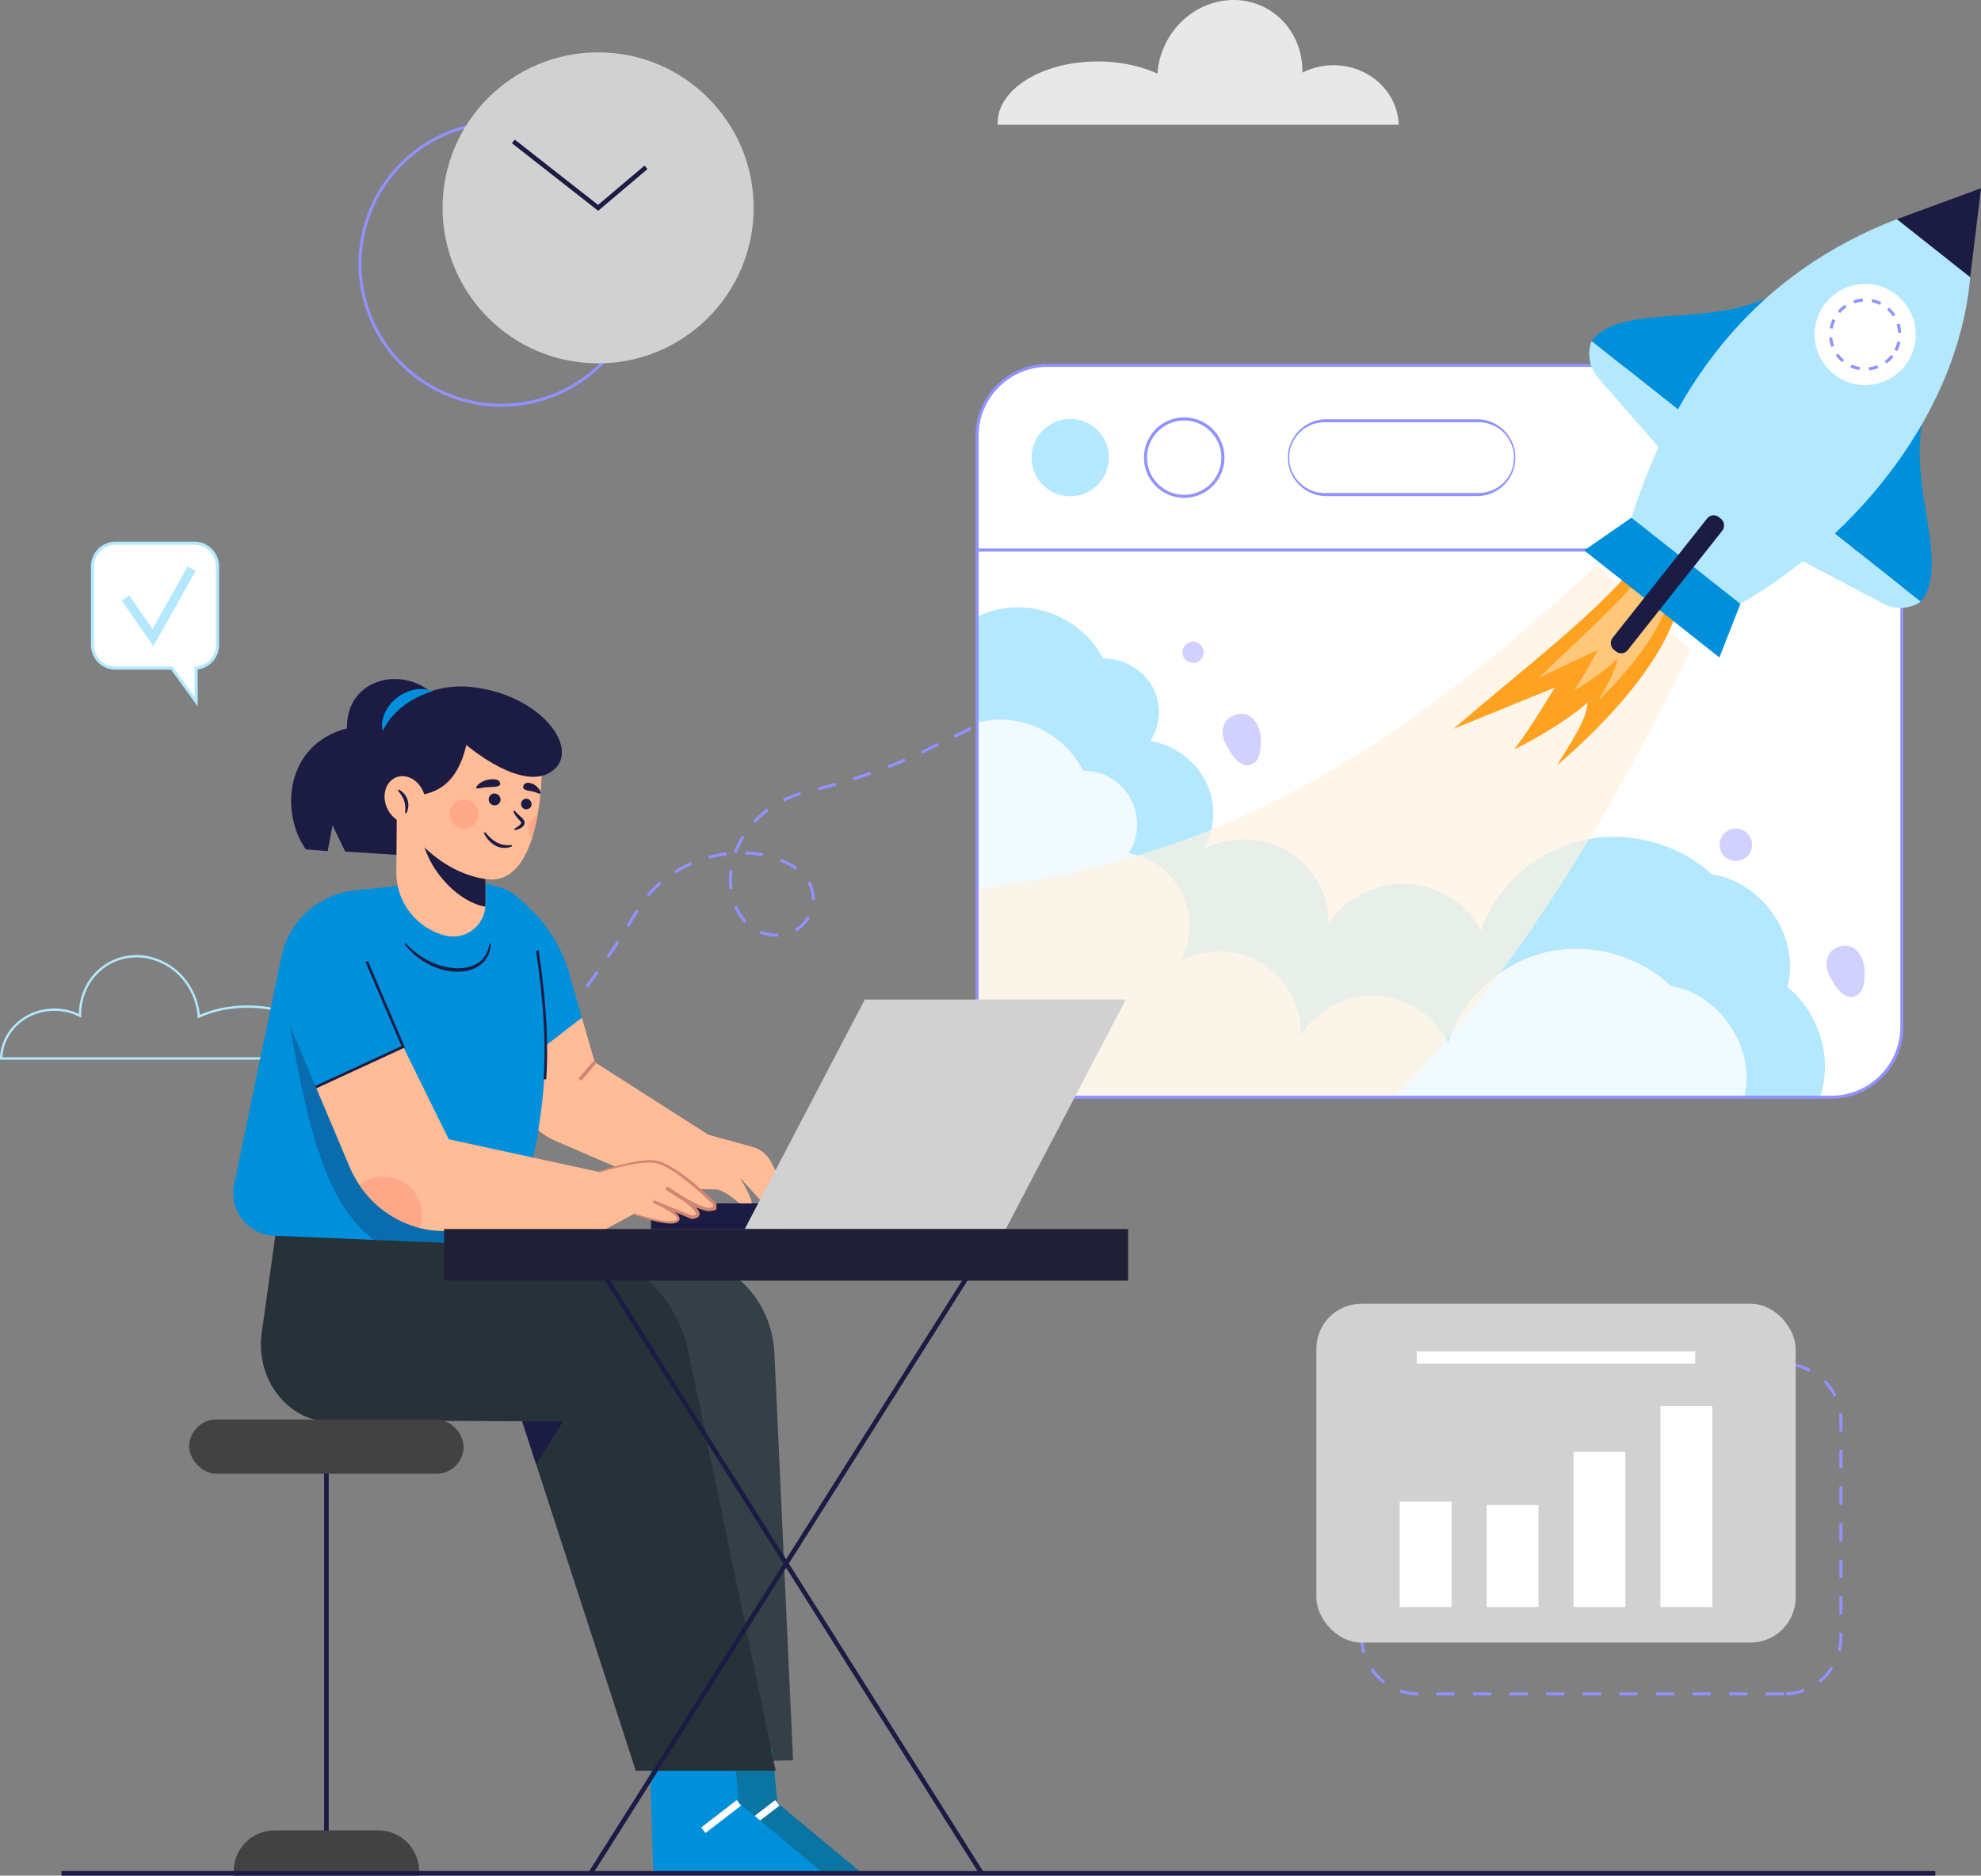 <svg xmlns="http://www.w3.org/2000/svg" xmlns:xlink="http://www.w3.org/1999/xlink" viewBox="0 0 1624.37 1538.29"><rect x="0" y="0" width="1624.37" height="1538.29" fill="#808080" stroke="none"/><defs><style>.cls-1{fill:none;}.cls-2{fill:#9192ff;}.cls-3{fill:#e8e8e8;}.cls-4{fill:#b3e8ff;}.cls-5{clip-path:url(#clip-path);}.cls-10,.cls-6{fill:#fff;}.cls-7{opacity:0.8;}.cls-8{fill:#fff2e0;opacity:0.7;}.cls-9{fill:#ffa121;}.cls-10{opacity:0.4;}.cls-11{fill:#d1d1ff;}.cls-12{fill:#008fdb;}.cls-13,.cls-20{fill:#1b1b43;}.cls-14{fill:#d1d1d1;}.cls-15{fill:#ffbc96;}.cls-16{fill:#d28572;}.cls-17{fill:#354046;}.cls-18{fill:#0a74a3;}.cls-19{fill:#263238;}.cls-20{opacity:0.3;}.cls-21{fill:#fe5b52;opacity:0.2;}.cls-22{fill:#c5c5ff;}.cls-23{fill:#424242;}.cls-24{fill:#1f1f35;}</style><clipPath id="clip-path" transform="translate(-189.56 -239.5)"><path class="cls-1" d="M990.78,1081.54a57.86,57.86,0,0,0,57.85,57.85H1691.2a57.86,57.86,0,0,0,57.85-57.85v-391H990.78Z"/></clipPath></defs><g id="OBJECTS"><path class="cls-2" d="M590.91,1138.43l-1.72-1.81L600,1126.27l1.73,1.8Zm21.68-20.77-1.76-1.78c3.53-3.47,7.06-7.05,10.52-10.65l1.8,1.74C619.68,1110.57,616.13,1114.17,612.59,1117.66ZM633.42,1096l-1.85-1.68c3.31-3.64,6.65-7.41,9.93-11.2l1.89,1.63C640.1,1088.54,636.75,1092.32,633.42,1096Zm19.65-22.75-1.93-1.58c3.12-3.8,6.27-7.74,9.35-11.69l2,1.54C659.36,1065.47,656.2,1069.42,653.07,1073.23Zm18.5-23.68-2-1.5c2.93-3.94,5.89-8,8.8-12.11l2,1.45C677.49,1041.5,674.52,1045.59,671.57,1049.55ZM689,1025l-2.07-1.4q4.2-6.2,8.27-12.48l2.1,1.36Q693.19,1018.82,689,1025Zm137-17.33a36.58,36.58,0,0,1-13.47-2.57l.92-2.32a34.19,34.19,0,0,0,12.55,2.39c.62-.06,1.08,0,1.62,0l.12,2.5C827.1,1007.7,826.41,1007.66,825.94,1007.71Zm16.6-4.27-1.25-2.17a27.14,27.14,0,0,0,10-10.07l2.17,1.25A29.75,29.75,0,0,1,842.54,1003.44Zm-137.23-3.61-2.12-1.32q3.94-6.36,7.77-12.8l2.15,1.28Q709.27,993.44,705.31,999.83Zm94.49-3.48a43.86,43.86,0,0,1-8.23-13l2.3-1a41.55,41.55,0,0,0,7.76,12.23Zm57.77-18.8-2.5-.06v-.66a25.89,25.89,0,0,0-2.21-10.62c-.37-.83-.79-1.65-1.24-2.44l2.18-1.23c.48.86.93,1.74,1.34,2.64a28.49,28.49,0,0,1,2.43,11.65Zm-135.91-2.62-1.92-1.61A95.54,95.54,0,0,1,730.4,962.5l1.63,1.89A93,93,0,0,0,721.66,974.93Zm66-6.35a62,62,0,0,1-.43-7.24,64.14,64.14,0,0,1,.51-8l2.48.31a63,63,0,0,0-.49,7.72,57,57,0,0,0,.42,6.94ZM744,955.64l-1.31-2.13a103.82,103.82,0,0,1,13.46-7l1,2.3A100.77,100.77,0,0,0,744,955.64ZM842,953.06A55,55,0,0,0,829.24,946l.93-2.32a57.57,57.57,0,0,1,13.36,7.44Zm-70.94-9.13-.66-2.41a108.74,108.74,0,0,1,14.88-2.94l.31,2.48A106.64,106.64,0,0,0,771.07,943.93Zm44-2.07a90.61,90.61,0,0,0-14.7-1.54l.06-2.5a93.31,93.31,0,0,1,15.11,1.58Zm-21.37-2.53-2.35-.84a75.62,75.62,0,0,1,6.6-13.73l2.13,1.31A72.79,72.79,0,0,0,793.71,939.33Zm15.29-25-1.84-1.7c.73-.78,1.48-1.55,2.24-2.31a81.37,81.37,0,0,1,9.15-7.78l1.48,2a78.17,78.17,0,0,0-8.87,7.54C810.42,912.83,809.7,913.58,809,914.33Zm23.66-17.43-1.11-2.24a92.5,92.5,0,0,1,14.11-5.6l.73,2.39A90,90,0,0,0,832.66,896.9Zm28.2-9.18-.62-2.42c4.89-1.25,9.75-2.57,14.45-3.9l.68,2.41C870.65,885.15,865.77,886.46,860.86,887.72Zm28.92-8.22-.75-2.38c4.82-1.52,9.6-3.11,14.2-4.71l.82,2.36C899.43,876.38,894.63,878,889.78,879.5Zm28.39-9.93-.9-2.33c4.68-1.82,9.33-3.72,13.83-5.66l1,2.29C927.56,865.83,922.88,867.74,918.17,869.57Zm27.62-11.93-1.08-2.25,13.49-6.55,1.09,2.25Zm27-13.11-1.09-2.25,13.49-6.56,1.09,2.25Zm27-13.12-1.09-2.25,13.49-6.56,1.09,2.25Zm27-13.12-1.09-2.24,13.49-6.56,1.09,2.25Zm27-13.11-1.09-2.25,13.49-6.56,1.09,2.25Z" transform="translate(-189.56 -239.5)"/><path class="cls-3" d="M1007.63,340.29a13,13,0,0,0,.06,1.53h328.77c-.86-27.1-24.45-48.83-53.38-48.83a55.76,55.76,0,0,0-25.58,6.13c.4-21.09-9.73-41.29-28.41-52.13-28-16.24-64.68-5.22-81.83,24.63a65.62,65.62,0,0,0-8.64,28.29c-13.67-6.25-30.61-10-49-10C1044.34,289.93,1007.63,312.49,1007.63,340.29Z" transform="translate(-189.56 -239.5)"/><path class="cls-4" d="M460.66,1108.54H189.56l0-1c.72-22.94,20.34-40.91,44.66-40.91a47.2,47.2,0,0,1,20,4.45c.18-17.56,9.18-33.55,23.75-42a47.13,47.13,0,0,1,36.12-4.57,52.81,52.81,0,0,1,32.18,25.09,54.52,54.52,0,0,1,7.1,22.24c11.54-5.05,25.1-7.71,39.29-7.71,37.56,0,68.11,18.93,68.11,42.19a12.37,12.37,0,0,1-.05,1.36Zm-269.15-1.87H458.94v-.31c0-22.23-29.71-40.32-66.24-40.32-14.43,0-28.17,2.8-39.73,8.1l-1.24.56-.09-1.35a52.53,52.53,0,0,0-6.95-22.78,51,51,0,0,0-31.05-24.21,45.29,45.29,0,0,0-34.69,4.38c-14.4,8.36-23.14,24.4-22.81,41.87l0,1.57-1.4-.71a45.06,45.06,0,0,0-20.52-4.93C211.29,1068.54,192.71,1085.21,191.51,1106.67Z" transform="translate(-189.56 -239.5)"/><g class="cls-5"><path class="cls-6" d="M990.78,1081.54a57.86,57.86,0,0,0,57.85,57.85H1691.2a57.86,57.86,0,0,0,57.85-57.85v-391H990.78Z" transform="translate(-189.56 -239.5)"/><path class="cls-4" d="M951.1,790.27C960,761.85,988,740,1018.65,737.73s61.9,15,75.31,41.77c16.31-.15,32.37,8.89,40.29,22.67a43.6,43.6,0,0,1-1.4,45c19.41,3.37,36.84,16.14,45.43,33.31a59.67,59.67,0,0,1-1.22,55c21.37-10.86,48.7-9.88,69.2,2.5s33.42,35.69,32.7,59c13.31-20.88,38.83-33.89,64.2-32.73s49.55,16.43,60.84,38.43c11.91-35.64,43.66-64.41,81.24-73.6s79.73,1.49,107.85,27.33c42.3,6.62,73.12,52.54,62.1,92.51,22.85,18.91,34.53,49.65,29.75,78.31s-25.84,54.26-53.66,65.21L903.59,1192l-62-277.63Z" transform="translate(-189.56 -239.5)"/><g class="cls-7"><path class="cls-6" d="M939.56,882.47c8.58-28.42,35.69-50.26,65.3-52.59s59.8,15,72.73,41.71a44,44,0,0,1,37.52,67.63,60.53,60.53,0,0,1,42.64,88.31,67.14,67.14,0,0,1,98.4,61.44c12.88-20.89,37.54-33.92,62-32.78s47.87,16.39,58.75,38.38c11.54-35.65,42.24-64.44,78.55-73.66s77,1.42,104.18,27.24c40.86,6.58,70.6,52.48,59.93,92.46,22.05,18.89,33.31,49.62,28.67,78.28s-25,54.28-51.89,65.25l-703.05.11-59.72-277.58Z" transform="translate(-189.56 -239.5)"/></g><path class="cls-8" d="M1498.5,703.09c-210.61,198.06-360,251.47-548.11,270.56l-12.5,200,197.5,67.5c172.5-5,338.13-254.72,440.44-468.95l-77.33-69.11" transform="translate(-189.56 -239.5)"/><path class="cls-9" d="M1528.16,705.67c-34.24,40.51-85.88,79.26-146.79,131.6l83.11-33.87c-10.19,16.88-25,40.52-33.35,50.65,19.15-8.84,50-28.29,60.18-38.6,0,14.39-17.34,38.46-24.9,51.61,44.33-37.94,84.66-84.26,97.68-124.94l-35.93-36.45" transform="translate(-189.56 -239.5)"/><path class="cls-10" d="M1537.87,707.72c-20.26,26.85-50.57,52.73-86.4,87.59l48.5-23c-6.08,11.15-14.92,26.76-19.85,33.47,11.19-6,29.25-19,35.27-25.87-.15,9.41-10.44,25.34-15,34,26.07-25.27,49.91-56,57.88-82.73l-20.44-23.47" transform="translate(-189.56 -239.5)"/><path class="cls-11" d="M1223.38,845.31c.27,6.27,0,16.84-6.26,20.46-10.44,6-18.65-8.64-22.49-16-4.57-8.81-3.4-19.75,6.94-23.67C1215.23,820.9,1222.88,833.63,1223.38,845.31Z" transform="translate(-189.56 -239.5)"/><path class="cls-11" d="M1718.5,1035.42c.27,6.26,0,16.83-6.26,20.46-10.44,6-18.65-8.64-22.49-16-4.57-8.81-3.4-19.74,6.94-23.67C1710.35,1011,1718,1023.74,1718.5,1035.42Z" transform="translate(-189.56 -239.5)"/><circle class="cls-11" cx="978.33" cy="534.99" r="8.75"/><circle class="cls-11" cx="1612.89" cy="932.4" r="13.32" transform="translate(-435.99 575.78) rotate(-26.43)"/></g><path class="cls-2" d="M1691.2,1140.64H1048.64a59.18,59.18,0,0,1-59.11-59.1V689.33H1750.3v392.21A59.17,59.17,0,0,1,1691.2,1140.64ZM992,691.83v389.71a56.67,56.67,0,0,0,56.61,56.6H1691.2a56.66,56.66,0,0,0,56.6-56.6V691.83Z" transform="translate(-189.56 -239.5)"/><path class="cls-6" d="M1691.2,539.11H1048.63A57.85,57.85,0,0,0,990.78,597v93.62h758.27V597A57.84,57.84,0,0,0,1691.2,539.11Z" transform="translate(-189.56 -239.5)"/><path class="cls-2" d="M1750.3,691.83H989.53V597a59.17,59.17,0,0,1,59.11-59.1H1691.2a59.16,59.16,0,0,1,59.1,59.1ZM992,689.33H1747.8V597a56.66,56.66,0,0,0-56.6-56.6H1048.64A56.67,56.67,0,0,0,992,597Z" transform="translate(-189.56 -239.5)"/><circle class="cls-4" cx="1067.17" cy="614.85" r="31.72" transform="translate(62.79 1298.9) rotate(-78.53)"/><circle class="cls-6" cx="1160.59" cy="614.85" r="31.72" transform="translate(-284.39 761.25) rotate(-45)"/><path class="cls-2" d="M1160.59,647.81a33,33,0,1,1,33-33A33,33,0,0,1,1160.59,647.81Zm0-63.43a30.47,30.47,0,1,0,30.46,30.47A30.51,30.51,0,0,0,1160.59,584.38Z" transform="translate(-189.56 -239.5)"/><rect class="cls-6" x="1055.91" y="345.08" width="186.83" height="60.55" rx="30.27"/><path class="cls-2" d="M1402,646.37H1275.74a31.53,31.53,0,0,1,0-63H1402a31.53,31.53,0,0,1,0,63Zm-126.29-60.55a29,29,0,0,0,0,58H1402a29,29,0,0,0,0-58Z" transform="translate(-189.56 -239.5)"/><path class="cls-12" d="M1659.75,470.11c-50.64,44.33-138,13.78-165.12,49.17l77.55,61.41Z" transform="translate(-189.56 -239.5)"/><path class="cls-4" d="M1494.63,519.28h0a30,30,0,0,0,5.48,30.26l55,63,17.12-31.8Z" transform="translate(-189.56 -239.5)"/><path class="cls-12" d="M1774.53,561c-31.54,59.45,18.21,137.46-10,172L1687,671.58Z" transform="translate(-189.56 -239.5)"/><path class="cls-4" d="M1764.51,733h0a30,30,0,0,1-30.71,1.6l-73.86-39.06,27-23.95Z" transform="translate(-189.56 -239.5)"/><polygon class="cls-13" points="1624.37 154.42 1555.32 179.77 1615.52 227.44 1624.37 154.42"/><path class="cls-4" d="M1805.08,466.93c-9.65,109.26-90.37,211.2-188.42,267.83l-89.34-70.68c37.49-118,107.31-202.36,217.56-244.82Z" transform="translate(-189.56 -239.5)"/><polygon class="cls-12" points="1337.76 424.58 1299 451.42 1409.85 539.2 1427.1 495.26 1337.76 424.58"/><circle class="cls-6" cx="1718.96" cy="513.84" r="41.47" transform="translate(-238.2 -32.96) rotate(-6.78)"/><path class="cls-2" d="M1722.09,543.23l-.26-2.49a27.25,27.25,0,0,0,7-1.68l.9,2.33A30,30,0,0,1,1722.09,543.23Zm-7.8-.2a29,29,0,0,1-7.48-2.24l1-2.28a26.22,26.22,0,0,0,6.84,2Zm22.23-5.41-1.48-2a27.12,27.12,0,0,0,5.13-5l2,1.55A29.14,29.14,0,0,1,1736.52,537.62Zm-36.34-1a29,29,0,0,1-5.32-5.7l2-1.45a26.82,26.82,0,0,0,4.88,5.22Zm45-9.17-2.21-1.16a27.15,27.15,0,0,0,2.43-6.72l2.44.54A29.6,29.6,0,0,1,1745.18,527.49Zm-54-3.44a29.63,29.63,0,0,1-1.7-7.62l2.49-.22a27.18,27.18,0,0,0,1.55,7ZM1746,512.49a27.43,27.43,0,0,0-1.29-7l2.37-.77a29.69,29.69,0,0,1,1.42,7.67Zm-53.66-3.42-2.46-.44a29.37,29.37,0,0,1,2.38-7.44l2.26,1.07A27.07,27.07,0,0,0,1692.32,509.07ZM1741.6,499a27,27,0,0,0-4.68-5.4l1.66-1.87a29.62,29.62,0,0,1,5.11,5.9Zm-43.21-2.75-1.9-1.62a29.7,29.7,0,0,1,5.81-5.22l1.41,2.07A27.09,27.09,0,0,0,1698.39,496.26Zm32.61-6.65a27,27,0,0,0-6.76-2.31l.48-2.45a29.34,29.34,0,0,1,7.39,2.52Zm-20.91-1.33-.81-2.36a29.24,29.24,0,0,1,7.64-1.56l.18,2.49A27.47,27.47,0,0,0,1710.09,488.28Z" transform="translate(-189.56 -239.5)"/><rect class="cls-13" x="1548.71" y="649.4" width="15.97" height="138.72" rx="6.73" transform="translate(592.94 -1050.62) rotate(38.37)"/><path class="cls-2" d="M1652.37,1630h-15v-2.5h15Zm-30,0h-15v-2.5h15Zm-30,0h-15v-2.5h15Zm-30,0h-15v-2.5h15Zm-30,0h-15v-2.5h15Zm-30,0h-15v-2.5h15Zm-30,0h-15v-2.5h15Zm-30,0h-15v-2.5h15Zm-30,0h-15v-2.5h15Zm-30,0h-15v-2.5h15Zm-30,0a48,48,0,0,1-15.11-2.58l.81-2.36a45.61,45.61,0,0,0,14.32,2.44Zm301.81,0-.09-2.5a45.16,45.16,0,0,0,14.25-2.85l.88,2.34A48.08,48.08,0,0,1,1654.17,1630Zm-330.44-9.79a48,48,0,0,1-10.55-11.12l2.06-1.41a45.75,45.75,0,0,0,10,10.55Zm358.78-.84-1.57-1.94a45.5,45.5,0,0,0,9.7-10.83l2.11,1.36A48,48,0,0,1,1682.51,1619.33Zm-375.84-24.16a48,48,0,0,1-1.82-13.13v-2h2.5v2a45.61,45.61,0,0,0,1.72,12.44Zm392.18-1.32-2.42-.61a45.76,45.76,0,0,0,1.39-11.2v-3.37h2.5V1582A47.77,47.77,0,0,1,1698.85,1593.85ZM1307.35,1565h-2.5v-15h2.5Zm393-1.32h-2.5v-15h2.5Zm-393-28.68h-2.5v-15h2.5Zm393-1.32h-2.5v-15h2.5Zm-393-28.68h-2.5v-15h2.5Zm393-1.32h-2.5v-15h2.5Zm-393-28.68h-2.5v-15h2.5Zm393-1.32h-2.5v-15h2.5Zm-393-28.68h-2.5v-15h2.5Zm393-1.32h-2.5v-15h2.5Zm-393-28.68h-2.5v-10a49,49,0,0,1,.27-5.13l2.49.27a46.54,46.54,0,0,0-.26,4.86Zm393-1.32h-2.5V1405a46.83,46.83,0,0,0-.41-6.15l2.48-.33a49.9,49.9,0,0,1,.43,6.48Zm-388.87-27.55-2.28-1a47.92,47.92,0,0,1,8.53-12.75l1.83,1.71A45,45,0,0,0,1311.45,1386.12Zm381.72-1.16a45.41,45.41,0,0,0-8.42-11.85l1.79-1.75a48.07,48.07,0,0,1,8.88,12.49ZM1331,1365.11l-1.2-2.19a47.53,47.53,0,0,1,14.46-5.11l.44,2.46A45.25,45.25,0,0,0,1331,1365.11Zm342-.6a45.24,45.24,0,0,0-13.83-4.45l.37-2.47a47.79,47.79,0,0,1,14.6,4.69Zm-28.62-5h-15v-2.5h15Zm-30,0h-15v-2.5h15Zm-30,0h-15v-2.5h15Zm-30,0h-15v-2.5h15Zm-30,0h-15v-2.5h15Zm-30,0h-15v-2.5h15Zm-30,0h-15v-2.5h15Zm-30,0h-15v-2.5h15Zm-30,0h-15v-2.5h15Zm-30,0h-15v-2.5h15Z" transform="translate(-189.56 -239.5)"/><rect class="cls-14" x="1079.39" y="1069.27" width="392.97" height="277.89" rx="36.91"/><rect class="cls-6" x="1147.72" y="1231.59" width="42.55" height="86.41"/><rect class="cls-6" x="1218.98" y="1234.37" width="42.55" height="83.64"/><rect class="cls-6" x="1290.23" y="1190.68" width="42.55" height="127.33"/><rect class="cls-6" x="1361.49" y="1153.32" width="42.55" height="164.68"/><rect class="cls-6" x="1161.72" y="1108.41" width="228.31" height="9.98"/><path class="cls-12" d="M656.13,1037.49a118.48,118.48,0,0,0-43.57-62.55l-8.44-6.22L611.29,1117l55.4-42.85Z" transform="translate(-189.56 -239.5)"/><path class="cls-15" d="M834.16,1216.67l-12.31-24.1a24.42,24.42,0,0,0-15.26-12.45l-36.21-10-93.16-59.48-10.53-36.51L611.29,1117l.5,10.41a54.78,54.78,0,0,0,33,47.66l90.46,39,43,1c13.86,4.77,18.64,16.72,27.23,12.42,3.21-1.6-9.31-22.22-9.31-22.22L817,1228.13Z" transform="translate(-189.56 -239.5)"/><rect class="cls-16" x="661.72" y="1116.34" width="18.81" height="2.87" transform="translate(-804.87 666.37) rotate(-49.66)"/><path class="cls-17" d="M672.13,1276.71l67.78-6c44.12-3.89,82.5,31.73,84.65,78.58l15.31,333.81L746.38,1686Z" transform="translate(-189.56 -239.5)"/><polygon class="cls-18" points="564.34 1443.22 567.21 1535.42 705.75 1535.42 637.43 1478.57 633.13 1434.14 564.34 1443.22"/><rect class="cls-6" x="794.03" y="1726.43" width="36.79" height="5.73" transform="translate(-1076.11 615.73) rotate(-37.61)"/><polygon class="cls-12" points="532.81 1443.22 535.67 1535.42 674.22 1535.42 605.9 1478.57 601.6 1434.14 532.81 1443.22"/><rect class="cls-6" x="762.5" y="1726.43" width="36.79" height="5.73" transform="translate(-1082.66 596.49) rotate(-37.61)"/><path class="cls-19" d="M825.56,1691.79H710.9l-81.72-251.45-11.44-35.2-163.39-.72c-10.09-.14-19.75-4.81-28-11.72C409,1378.05,401,1355,404.18,1332.53l14.34-102.25,242.73,31.56a109,109,0,0,1,92.68,85.89Z" transform="translate(-189.56 -239.5)"/><polygon class="cls-13" points="461.86 1165.64 439.62 1200.85 428.18 1165.64 461.86 1165.64"/><path class="cls-12" d="M621.41,1211.77c-1.18,4.73-2.41,9.46-3.67,14.22l-8.6,35.11-113.23-4.7L414.39,1253a35,35,0,0,1-32.85-42.14l38-182.91A69.44,69.44,0,0,1,481,969.69l93-9.57,30.09,8.6c29.38,15.76,29.41,44.34,30.82,63.06C641.1,1113.7,633.5,1163.32,621.41,1211.77Z" transform="translate(-189.56 -239.5)"/><path class="cls-20" d="M544.64,1205.92c-1.17,4.73,74.36,15.31,73.1,20.07l-8.6,35.11-113.23-4.7c-39.55-29.84-54.37-94.77-68.79-176.12Z" transform="translate(-189.56 -239.5)"/><path class="cls-13" d="M522.14,1013a68.09,68.09,0,0,0,16.92,13.41,56,56,0,0,0,20.22,6.83c7,.91,14.41.32,20.57-3,6.3-3.13,10.3-9.74,11-16.89l1.12.07a23.06,23.06,0,0,1-2.85,10.91,21.69,21.69,0,0,1-8.09,8.1c-6.73,3.89-14.73,4.6-22.16,3.65a55.07,55.07,0,0,1-21.07-7.54,59.69,59.69,0,0,1-16.57-14.79Z" transform="translate(-189.56 -239.5)"/><path class="cls-13" d="M637.44,1124.78l-2.14-.15c2.06-28.84,0-64.29-6.2-105.35l2.12-.32C637.42,1060.18,639.51,1095.78,637.44,1124.78Z" transform="translate(-189.56 -239.5)"/><rect class="cls-13" x="533.76" y="986.97" width="106.54" height="21.02"/><polygon class="cls-14" points="824.71 1007.99 610.68 1007.99 709.1 819.75 923.13 819.75 824.71 1007.99"/><path class="cls-13" d="M545.72,809.63c-25.08-24.73-72.38-14.34-71.66,27.23-51.6,13.61-54.47,70.23-33.69,99.25l17.92,1.43,3.94-21.14,10.39,21.5,50.17,3.23Z" transform="translate(-189.56 -239.5)"/><path class="cls-15" d="M587.64,902.07v79c0,.72,0,1.41-.09,2.1a26.51,26.51,0,0,1-33,23.59,53.32,53.32,0,0,1-40-52.06l.4-52.6Z" transform="translate(-189.56 -239.5)"/><path class="cls-13" d="M587.64,936.21V981c0,.72,0,1.41-.09,2.1C566.43,979.67,542,955.22,536,928.59Z" transform="translate(-189.56 -239.5)"/><path class="cls-15" d="M630.38,907.92a142,142,0,0,1-4.5,18.8c-6.31,20-17.63,36.66-37.9,33.77-47.64-6.82-74.15-55.9-74.15-55.9l32.59-37.26,21.87-29.41,65.56,28.32A247,247,0,0,1,630.38,907.92Z" transform="translate(-189.56 -239.5)"/><path class="cls-13" d="M527.92,892c20.91-.67,37.08-11.32,44-41.57,0,0,48.73,42,72.61,19.59,20-18.8-13.93-62.06-70.1-67.22A79.6,79.6,0,0,0,517.5,820.2c-27.23,21.82-29.83,72.55-4.39,90.11Z" transform="translate(-189.56 -239.5)"/><path class="cls-12" d="M503.44,839c-1.37-4.94-.35-10.42,1.86-15.13a33.53,33.53,0,0,1,9.81-12.07,34.46,34.46,0,0,1,14-6.57,25.37,25.37,0,0,1,15.14,1.16,83.89,83.89,0,0,0-13,5.24,69.9,69.9,0,0,0-11,7,63.8,63.8,0,0,0-9.38,8.86A52.45,52.45,0,0,0,503.44,839Z" transform="translate(-189.56 -239.5)"/><ellipse class="cls-15" cx="521.65" cy="895.39" rx="16.3" ry="19.7" transform="translate(-484.94 18.48) rotate(-21.82)"/><path class="cls-13" d="M521.65,906.21a23.46,23.46,0,0,0-.63-9.84c-1-3-2.93-5.7-5.15-8.44l.7-.87a14.32,14.32,0,0,1,6.16,19.47Z" transform="translate(-189.56 -239.5)"/><path class="cls-13" d="M600,895.64a4.87,4.87,0,1,1-4.84-5.36A5.12,5.12,0,0,1,600,895.64Z" transform="translate(-189.56 -239.5)"/><path class="cls-13" d="M625.37,899.86a4.33,4.33,0,1,1-3.69-5.26A4.56,4.56,0,0,1,625.37,899.86Z" transform="translate(-189.56 -239.5)"/><path class="cls-13" d="M599.71,882.19c.19,2.5-3.81,2.74-9.72,2.92s-10,2-10,.41,4.32-5.65,10.14-6.63C596.11,877.87,599.47,879.21,599.71,882.19Z" transform="translate(-189.56 -239.5)"/><path class="cls-13" d="M618.56,884.6c-.44,2.47,2.51,3.1,6.87,3.87s7.18,3,7.4,1.41-2.55-6-6.76-7.6S619.07,881.66,618.56,884.6Z" transform="translate(-189.56 -239.5)"/><path class="cls-13" d="M611.54,904.31a41.83,41.83,0,0,0,3.64,3.77l1.93,1.8a10.82,10.82,0,0,1,2,2.28,4,4,0,0,1,.61,1.91,3.75,3.75,0,0,1-.47,2,7.17,7.17,0,0,1-2.31,2.34,14.6,14.6,0,0,1-5.37,1.94l-.41-1a41.15,41.15,0,0,0,4.27-2.92,5.47,5.47,0,0,0,1.33-1.61c.23-.47.16-.63-.1-1.19-.64-1-2.26-2.44-3.33-3.89a16.23,16.23,0,0,1-2.81-4.88Z" transform="translate(-189.56 -239.5)"/><path class="cls-13" d="M587.28,922c2.93,3.35,6,6.44,9.64,8.4a20.18,20.18,0,0,0,12.19,2.11l.3,1.08a15,15,0,0,1-6.93,1.31,15.78,15.78,0,0,1-6.91-2,22.23,22.23,0,0,1-9.24-10.3Z" transform="translate(-189.56 -239.5)"/><circle class="cls-21" cx="380.53" cy="667.59" r="11.83"/><path class="cls-21" d="M630.38,907.92a142,142,0,0,1-4.5,18.8,11.82,11.82,0,0,1,4.5-18.8Z" transform="translate(-189.56 -239.5)"/><polygon class="cls-12" points="305.88 808.29 237.56 840.77 258.99 891.57 330.62 858.53 305.88 808.29"/><path class="cls-22" d="M748.5,1223.94c-1.89-1-3.08-1.59-3.08-1.59l.68-1.35s1.27.61,3.1,1.59Z" transform="translate(-189.56 -239.5)"/><path class="cls-15" d="M776.83,1231c-2.21,4.36-19.12-3.35-27-7.22,6.1,3.38,16.62,10,11.95,13.67-3.75,2.9-12.07-3.27-39.3-14.56,4.13,1.95,28.47,13.53,22.33,17.91-6.68,4.76-35.34-5.73-35.34-5.73l-24.86,13.36H656l-103.14.66a74.9,74.9,0,0,1-19.12-2.41,85.63,85.63,0,0,1-33.53-17.37,84,84,0,0,1-15.91-17.86,95.14,95.14,0,0,1-8.52-15.94l-27.2-64.43L520.16,1098l37.38,75.88,123.26,26.77,34.4-8.6c7.4-1.86,17.86,1.27,24.37,5.25C755.45,1207,778.89,1226.84,776.83,1231Z" transform="translate(-189.56 -239.5)"/><path class="cls-21" d="M535.56,1236a31.07,31.07,0,0,1-1.87,10.66,85.63,85.63,0,0,1-33.53-17.37,84,84,0,0,1-15.91-17.86A31.54,31.54,0,0,1,535.56,1236Z" transform="translate(-189.56 -239.5)"/><path class="cls-16" d="M680.63,1200.13a235.2,235.2,0,0,1,26-7.14,92.88,92.88,0,0,1,13.45-1.91,40.12,40.12,0,0,1,6.92.18c1.15.23,2.3.53,3.45.8s2.16.83,3.24,1.24c8.39,3.8,15.69,9.24,22.76,14.83s13.73,11.68,20.21,18l.3.29.06.37a5.41,5.41,0,0,1-.68,3.88,4.51,4.51,0,0,1-1.56,1.37,4.38,4.38,0,0,1-1.79.63,14.9,14.9,0,0,1-6.43-.63,63.47,63.47,0,0,1-11.13-4.68c-3.51-1.87-7-3.82-10.32-5.93s-6.65-4.28-10-6.42l1.52-2.43a180.27,180.27,0,0,1,17,11.27,46.38,46.38,0,0,1,7.69,7.07,10.11,10.11,0,0,1,1.49,2.52,4.62,4.62,0,0,1,.34,1.75,3.35,3.35,0,0,1-.73,2,5.29,5.29,0,0,1-2.91,1.62,17.12,17.12,0,0,1-2.76.39l-.28,0-.31-.13-31.11-13,.93-2.19a107.82,107.82,0,0,1,14.22,7.68c2.22,1.58,4.55,3,6.19,5.76a3.35,3.35,0,0,1,.25,2.74,3.67,3.67,0,0,1-1.84,1.9,10.41,10.41,0,0,1-4.29,1c-5.57.13-10.81-1.18-16-2.46s-10.28-3-15.31-4.81l.38-1.06c5,1.69,10.14,3.17,15.29,4.4s10.43,2.29,15.54,2c2.44-.1,5.35-1.17,4.16-2.78-1.12-1.88-3.43-3.48-5.54-4.89a105.61,105.61,0,0,0-14-7.3l.94-2.19,31.23,12.76-.59-.1a14,14,0,0,0,2.24-.32,3,3,0,0,0,1.47-.7c.43-.18-.15-1.72-1.13-2.87A43.42,43.42,0,0,0,752,1226a175.26,175.26,0,0,0-16.77-11l1.51-2.42c3.3,2.11,6.5,4.39,9.85,6.39s6.7,4,10.12,5.87a60.94,60.94,0,0,0,10.58,4.51,12.46,12.46,0,0,0,5.18.6l.55-.09a3.45,3.45,0,0,0,.43-.22c.33-.09.43-.36.65-.52a2.88,2.88,0,0,0,.31-1.81l.36.66c-6.34-6.26-13-12.26-19.9-17.93s-14.1-11.06-22-14.78l-3-1.21c-1-.25-2.06-.54-3.1-.76a38.17,38.17,0,0,0-6.52-.25,94.08,94.08,0,0,0-13.22,1.6,231.25,231.25,0,0,0-26,6.52Z" transform="translate(-189.56 -239.5)"/><polygon class="cls-13" points="259.42 892.55 258.52 890.6 329.2 857.99 299.76 789.09 301.74 788.25 332 859.07 259.42 892.55"/><rect class="cls-13" x="265.78" y="1194.31" width="3.75" height="322.96"/><rect class="cls-23" x="155.15" y="1164.21" width="225.02" height="44.43" rx="22.22"/><path class="cls-23" d="M225.1,1501.22h85.12a33.4,33.4,0,0,1,33.4,33.4v3.67a0,0,0,0,1,0,0H191.69a0,0,0,0,1,0,0v-3.67A33.4,33.4,0,0,1,225.1,1501.22Z"/><rect class="cls-13" x="832.28" y="1221.94" width="3.75" height="599.9" transform="translate(-872.94 440.34) rotate(-32.25)"/><rect class="cls-13" x="534.21" y="1520.02" width="599.9" height="3.75" transform="translate(-1087.61 1175.42) rotate(-57.74)"/><rect class="cls-24" x="364.16" y="1007.99" width="560.88" height="42.3"/><path class="cls-2" d="M600.74,573.11A117.22,117.22,0,1,1,718,455.89,117.35,117.35,0,0,1,600.74,573.11Zm0-231.93A114.72,114.72,0,1,0,715.45,455.89,114.84,114.84,0,0,0,600.74,341.18Z" transform="translate(-189.56 -239.5)"/><circle class="cls-14" cx="490.44" cy="170.47" r="127.53"/><polygon class="cls-13" points="490.49 172.89 419.78 117.46 422.1 114.51 490.4 168.05 528.48 135.8 530.9 138.66 490.49 172.89"/><path class="cls-6" d="M349.05,685H284.29a18.87,18.87,0,0,0-18.87,18.87v64.76a18.87,18.87,0,0,0,18.87,18.87H330.5L350.42,815V787.43a18.85,18.85,0,0,0,17.5-18.8V703.87A18.87,18.87,0,0,0,349.05,685Z" transform="translate(-189.56 -239.5)"/><path class="cls-4" d="M351.67,818.86l-21.81-30.11H284.29a20.14,20.14,0,0,1-20.12-20.12V703.87a20.14,20.14,0,0,1,20.12-20.12h64.76a20.15,20.15,0,0,1,20.12,20.12v64.76a20.19,20.19,0,0,1-17.5,19.93ZM284.29,686.25a17.63,17.63,0,0,0-17.62,17.62v64.76a17.63,17.63,0,0,0,17.62,17.62h46.85l18,24.89V786.27l1.16-.09a17.67,17.67,0,0,0,16.34-17.55V703.87a17.64,17.64,0,0,0-17.62-17.62Z" transform="translate(-189.56 -239.5)"/><polygon class="cls-4" points="125.78 530.08 99.86 492.64 106.02 488.37 125.1 515.92 153.83 464.51 160.38 468.17 125.78 530.08"/><rect class="cls-13" x="50.44" y="1534.54" width="1536.44" height="3.75"/></g></svg>